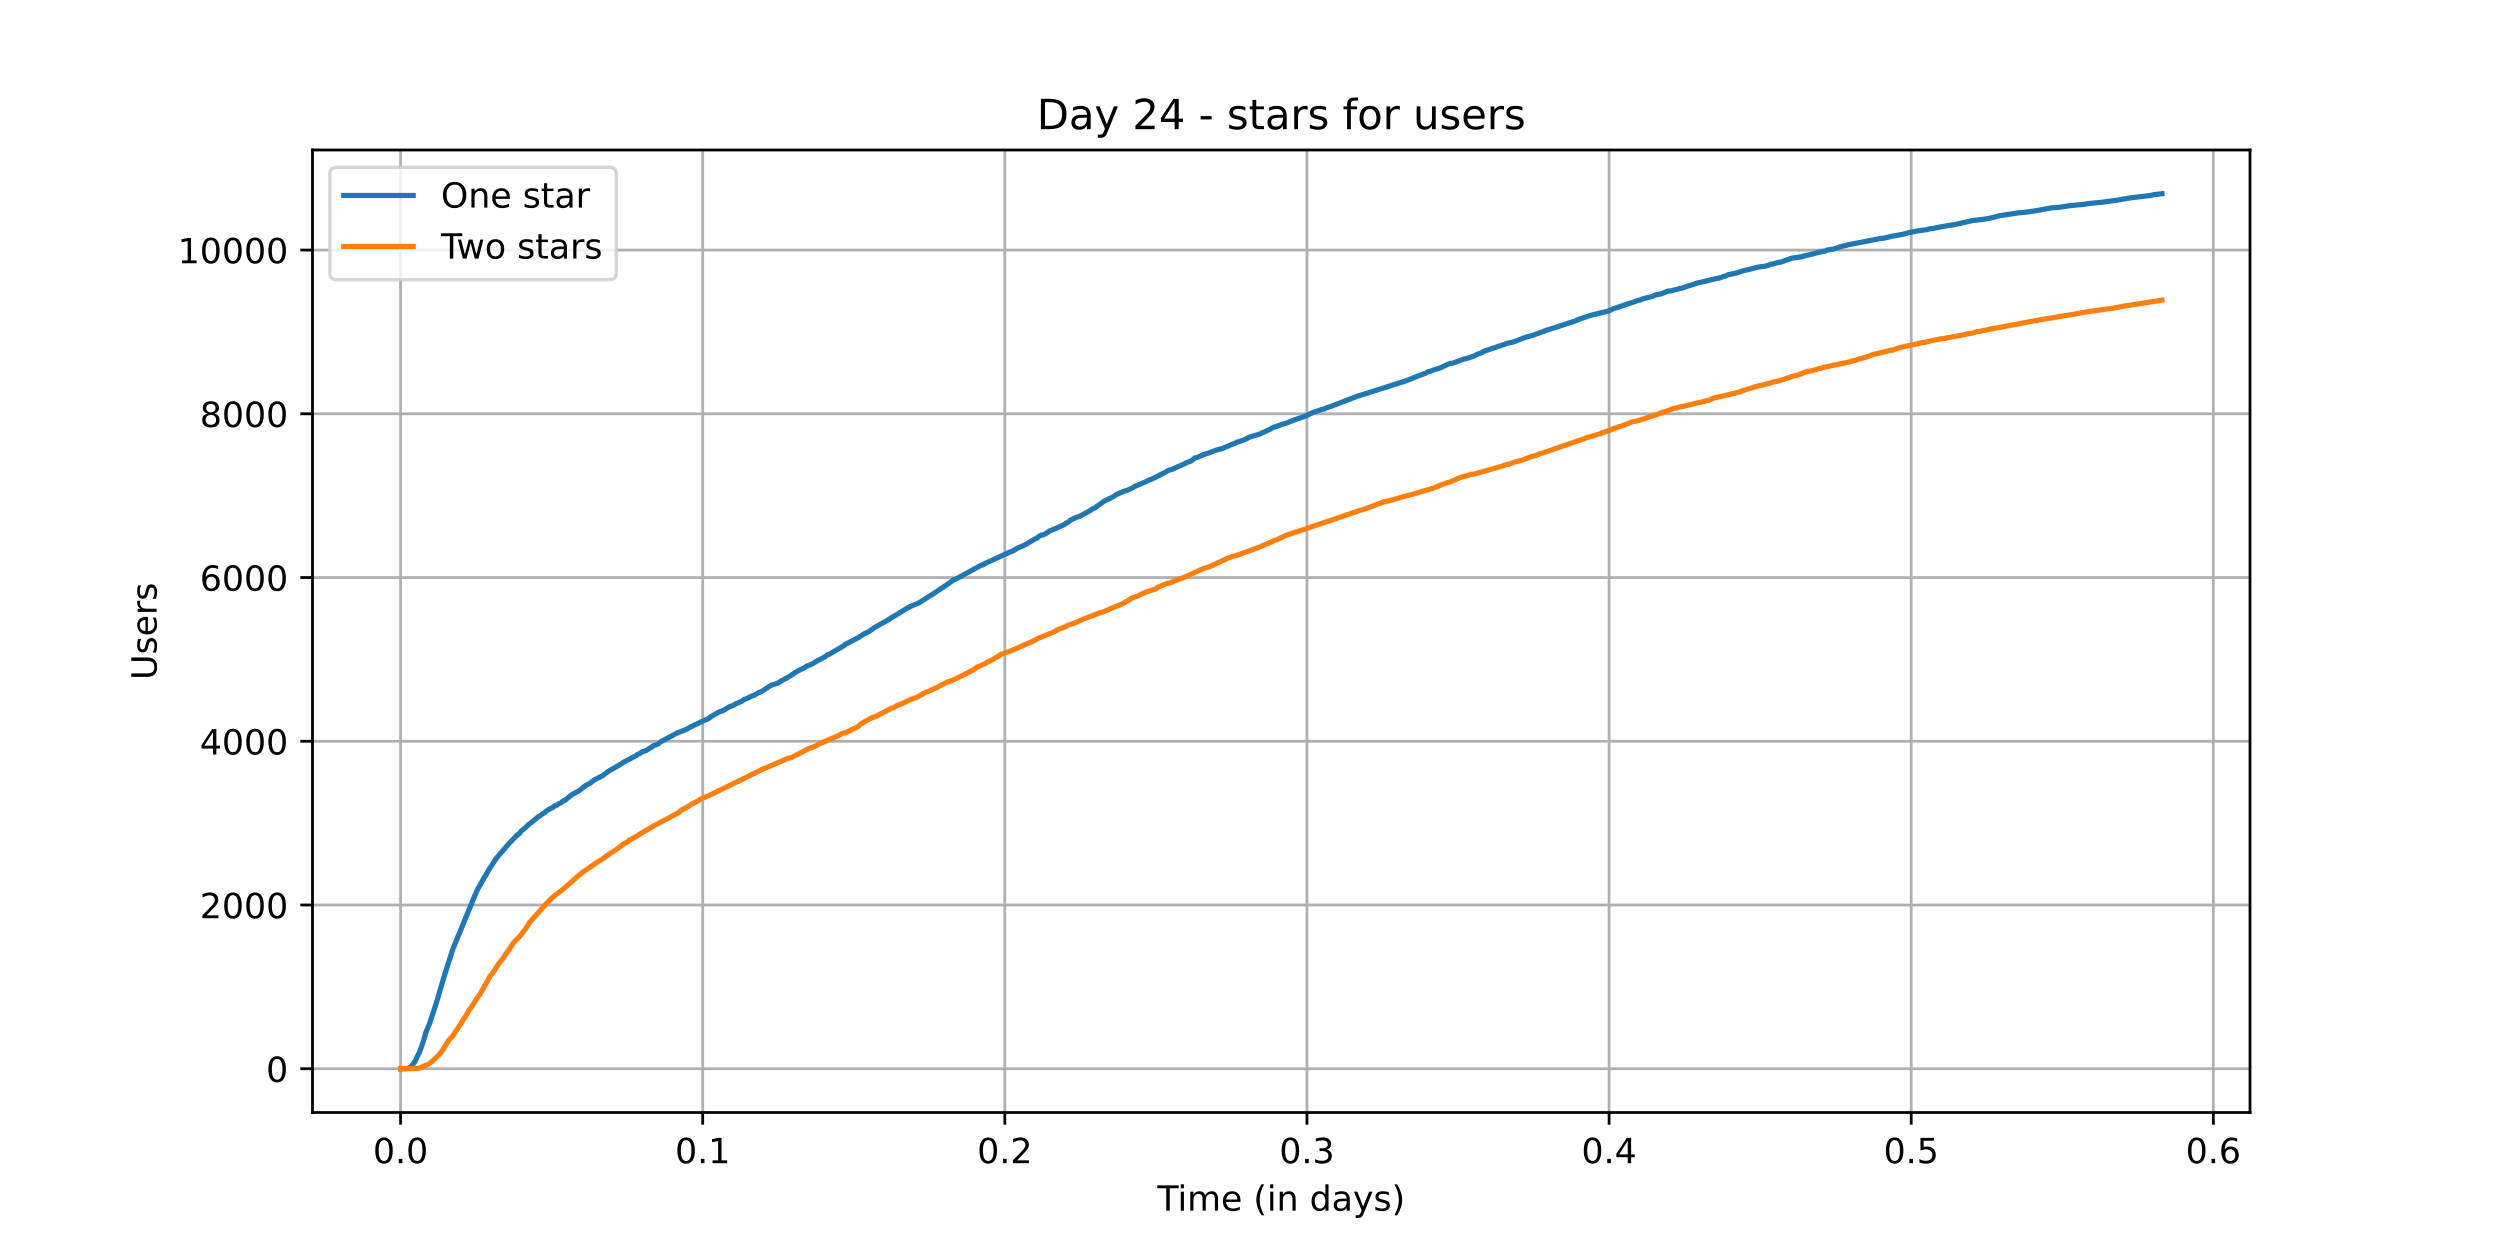 <?xml version="1.0" encoding="utf-8" standalone="no"?>
<!DOCTYPE svg PUBLIC "-//W3C//DTD SVG 1.1//EN"
  "http://www.w3.org/Graphics/SVG/1.1/DTD/svg11.dtd">
<!-- Created with matplotlib (https://matplotlib.org/) -->
<svg height="360pt" version="1.1" viewBox="0 0 720 360" width="720pt" xmlns="http://www.w3.org/2000/svg" xmlns:xlink="http://www.w3.org/1999/xlink">
 <defs>
  <style type="text/css">*{stroke-linecap:butt;stroke-linejoin:round;}</style>
 </defs>
 <g id="figure_1">
  <g id="patch_1">
   <path d="M 0 360 
L 720 360 
L 720 0 
L 0 0 
z
" style="fill:#ffffff;"/>
  </g>
  <g id="axes_1">
   <g id="patch_2">
    <path d="M 90 320.4 
L 648 320.4 
L 648 43.2 
L 90 43.2 
z
" style="fill:#ffffff;"/>
   </g>
   <g id="matplotlib.axis_1">
    <g id="xtick_1">
     <g id="line2d_1">
      <path clip-path="url(#p1bfa5d5a36)" d="M 115.364 320.4 
L 115.364 43.2 
" style="fill:none;stroke:#b0b0b0;stroke-linecap:square;stroke-width:0.8;"/>
     </g>
     <g id="line2d_2">
      <defs>
       <path d="M 0 0 
L 0 3.5 
" id="m5cec8a9ede" style="stroke:#000000;stroke-width:0.8;"/>
      </defs>
      <g>
       <use style="stroke:#000000;stroke-width:0.8;" x="115.364" xlink:href="#m5cec8a9ede" y="320.4"/>
      </g>
     </g>
     <g id="text_1">
      <!-- 0.0 -->
      <g transform="translate(107.412 334.998)scale(0.1 -0.1)">
       <defs>
        <path d="M 31.781 66.406 
Q 24.172 66.406 20.328 58.906 
Q 16.5 51.422 16.5 36.375 
Q 16.5 21.391 20.328 13.891 
Q 24.172 6.391 31.781 6.391 
Q 39.453 6.391 43.281 13.891 
Q 47.125 21.391 47.125 36.375 
Q 47.125 51.422 43.281 58.906 
Q 39.453 66.406 31.781 66.406 
z
M 31.781 74.219 
Q 44.047 74.219 50.516 64.516 
Q 56.984 54.828 56.984 36.375 
Q 56.984 17.969 50.516 8.266 
Q 44.047 -1.422 31.781 -1.422 
Q 19.531 -1.422 13.062 8.266 
Q 6.594 17.969 6.594 36.375 
Q 6.594 54.828 13.062 64.516 
Q 19.531 74.219 31.781 74.219 
z
" id="DejaVuSans-48"/>
        <path d="M 10.688 12.406 
L 21 12.406 
L 21 0 
L 10.688 0 
z
" id="DejaVuSans-46"/>
       </defs>
       <use xlink:href="#DejaVuSans-48"/>
       <use x="63.623" xlink:href="#DejaVuSans-46"/>
       <use x="95.41" xlink:href="#DejaVuSans-48"/>
      </g>
     </g>
    </g>
    <g id="xtick_2">
     <g id="line2d_3">
      <path clip-path="url(#p1bfa5d5a36)" d="M 202.376 320.4 
L 202.376 43.2 
" style="fill:none;stroke:#b0b0b0;stroke-linecap:square;stroke-width:0.8;"/>
     </g>
     <g id="line2d_4">
      <g>
       <use style="stroke:#000000;stroke-width:0.8;" x="202.376" xlink:href="#m5cec8a9ede" y="320.4"/>
      </g>
     </g>
     <g id="text_2">
      <!-- 0.1 -->
      <g transform="translate(194.425 334.998)scale(0.1 -0.1)">
       <defs>
        <path d="M 12.406 8.297 
L 28.516 8.297 
L 28.516 63.922 
L 10.984 60.406 
L 10.984 69.391 
L 28.422 72.906 
L 38.281 72.906 
L 38.281 8.297 
L 54.391 8.297 
L 54.391 0 
L 12.406 0 
z
" id="DejaVuSans-49"/>
       </defs>
       <use xlink:href="#DejaVuSans-48"/>
       <use x="63.623" xlink:href="#DejaVuSans-46"/>
       <use x="95.41" xlink:href="#DejaVuSans-49"/>
      </g>
     </g>
    </g>
    <g id="xtick_3">
     <g id="line2d_5">
      <path clip-path="url(#p1bfa5d5a36)" d="M 289.389 320.4 
L 289.389 43.2 
" style="fill:none;stroke:#b0b0b0;stroke-linecap:square;stroke-width:0.8;"/>
     </g>
     <g id="line2d_6">
      <g>
       <use style="stroke:#000000;stroke-width:0.8;" x="289.389" xlink:href="#m5cec8a9ede" y="320.4"/>
      </g>
     </g>
     <g id="text_3">
      <!-- 0.2 -->
      <g transform="translate(281.438 334.998)scale(0.1 -0.1)">
       <defs>
        <path d="M 19.188 8.297 
L 53.609 8.297 
L 53.609 0 
L 7.328 0 
L 7.328 8.297 
Q 12.938 14.109 22.625 23.891 
Q 32.328 33.688 34.812 36.531 
Q 39.547 41.844 41.422 45.531 
Q 43.312 49.219 43.312 52.781 
Q 43.312 58.594 39.234 62.25 
Q 35.156 65.922 28.609 65.922 
Q 23.969 65.922 18.812 64.312 
Q 13.672 62.703 7.812 59.422 
L 7.812 69.391 
Q 13.766 71.781 18.938 73 
Q 24.125 74.219 28.422 74.219 
Q 39.75 74.219 46.484 68.547 
Q 53.219 62.891 53.219 53.422 
Q 53.219 48.922 51.531 44.891 
Q 49.859 40.875 45.406 35.406 
Q 44.188 33.984 37.641 27.219 
Q 31.109 20.453 19.188 8.297 
z
" id="DejaVuSans-50"/>
       </defs>
       <use xlink:href="#DejaVuSans-48"/>
       <use x="63.623" xlink:href="#DejaVuSans-46"/>
       <use x="95.41" xlink:href="#DejaVuSans-50"/>
      </g>
     </g>
    </g>
    <g id="xtick_4">
     <g id="line2d_7">
      <path clip-path="url(#p1bfa5d5a36)" d="M 376.402 320.4 
L 376.402 43.2 
" style="fill:none;stroke:#b0b0b0;stroke-linecap:square;stroke-width:0.8;"/>
     </g>
     <g id="line2d_8">
      <g>
       <use style="stroke:#000000;stroke-width:0.8;" x="376.402" xlink:href="#m5cec8a9ede" y="320.4"/>
      </g>
     </g>
     <g id="text_4">
      <!-- 0.3 -->
      <g transform="translate(368.451 334.998)scale(0.1 -0.1)">
       <defs>
        <path d="M 40.578 39.312 
Q 47.656 37.797 51.625 33 
Q 55.609 28.219 55.609 21.188 
Q 55.609 10.406 48.188 4.484 
Q 40.766 -1.422 27.094 -1.422 
Q 22.516 -1.422 17.656 -0.516 
Q 12.797 0.391 7.625 2.203 
L 7.625 11.719 
Q 11.719 9.328 16.594 8.109 
Q 21.484 6.891 26.812 6.891 
Q 36.078 6.891 40.938 10.547 
Q 45.797 14.203 45.797 21.188 
Q 45.797 27.641 41.281 31.266 
Q 36.766 34.906 28.719 34.906 
L 20.219 34.906 
L 20.219 43.016 
L 29.109 43.016 
Q 36.375 43.016 40.234 45.922 
Q 44.094 48.828 44.094 54.297 
Q 44.094 59.906 40.109 62.906 
Q 36.141 65.922 28.719 65.922 
Q 24.656 65.922 20.016 65.031 
Q 15.375 64.156 9.812 62.312 
L 9.812 71.094 
Q 15.438 72.656 20.344 73.438 
Q 25.25 74.219 29.594 74.219 
Q 40.828 74.219 47.359 69.109 
Q 53.906 64.016 53.906 55.328 
Q 53.906 49.266 50.438 45.094 
Q 46.969 40.922 40.578 39.312 
z
" id="DejaVuSans-51"/>
       </defs>
       <use xlink:href="#DejaVuSans-48"/>
       <use x="63.623" xlink:href="#DejaVuSans-46"/>
       <use x="95.41" xlink:href="#DejaVuSans-51"/>
      </g>
     </g>
    </g>
    <g id="xtick_5">
     <g id="line2d_9">
      <path clip-path="url(#p1bfa5d5a36)" d="M 463.415 320.4 
L 463.415 43.2 
" style="fill:none;stroke:#b0b0b0;stroke-linecap:square;stroke-width:0.8;"/>
     </g>
     <g id="line2d_10">
      <g>
       <use style="stroke:#000000;stroke-width:0.8;" x="463.415" xlink:href="#m5cec8a9ede" y="320.4"/>
      </g>
     </g>
     <g id="text_5">
      <!-- 0.4 -->
      <g transform="translate(455.463 334.998)scale(0.1 -0.1)">
       <defs>
        <path d="M 37.797 64.312 
L 12.891 25.391 
L 37.797 25.391 
z
M 35.203 72.906 
L 47.609 72.906 
L 47.609 25.391 
L 58.016 25.391 
L 58.016 17.188 
L 47.609 17.188 
L 47.609 0 
L 37.797 0 
L 37.797 17.188 
L 4.891 17.188 
L 4.891 26.703 
z
" id="DejaVuSans-52"/>
       </defs>
       <use xlink:href="#DejaVuSans-48"/>
       <use x="63.623" xlink:href="#DejaVuSans-46"/>
       <use x="95.41" xlink:href="#DejaVuSans-52"/>
      </g>
     </g>
    </g>
    <g id="xtick_6">
     <g id="line2d_11">
      <path clip-path="url(#p1bfa5d5a36)" d="M 550.428 320.4 
L 550.428 43.2 
" style="fill:none;stroke:#b0b0b0;stroke-linecap:square;stroke-width:0.8;"/>
     </g>
     <g id="line2d_12">
      <g>
       <use style="stroke:#000000;stroke-width:0.8;" x="550.428" xlink:href="#m5cec8a9ede" y="320.4"/>
      </g>
     </g>
     <g id="text_6">
      <!-- 0.5 -->
      <g transform="translate(542.476 334.998)scale(0.1 -0.1)">
       <defs>
        <path d="M 10.797 72.906 
L 49.516 72.906 
L 49.516 64.594 
L 19.828 64.594 
L 19.828 46.734 
Q 21.969 47.469 24.109 47.828 
Q 26.266 48.188 28.422 48.188 
Q 40.625 48.188 47.75 41.5 
Q 54.891 34.812 54.891 23.391 
Q 54.891 11.625 47.562 5.094 
Q 40.234 -1.422 26.906 -1.422 
Q 22.312 -1.422 17.547 -0.641 
Q 12.797 0.141 7.719 1.703 
L 7.719 11.625 
Q 12.109 9.234 16.797 8.062 
Q 21.484 6.891 26.703 6.891 
Q 35.156 6.891 40.078 11.328 
Q 45.016 15.766 45.016 23.391 
Q 45.016 31 40.078 35.438 
Q 35.156 39.891 26.703 39.891 
Q 22.75 39.891 18.812 39.016 
Q 14.891 38.141 10.797 36.281 
z
" id="DejaVuSans-53"/>
       </defs>
       <use xlink:href="#DejaVuSans-48"/>
       <use x="63.623" xlink:href="#DejaVuSans-46"/>
       <use x="95.41" xlink:href="#DejaVuSans-53"/>
      </g>
     </g>
    </g>
    <g id="xtick_7">
     <g id="line2d_13">
      <path clip-path="url(#p1bfa5d5a36)" d="M 637.441 320.4 
L 637.441 43.2 
" style="fill:none;stroke:#b0b0b0;stroke-linecap:square;stroke-width:0.8;"/>
     </g>
     <g id="line2d_14">
      <g>
       <use style="stroke:#000000;stroke-width:0.8;" x="637.441" xlink:href="#m5cec8a9ede" y="320.4"/>
      </g>
     </g>
     <g id="text_7">
      <!-- 0.6 -->
      <g transform="translate(629.489 334.998)scale(0.1 -0.1)">
       <defs>
        <path d="M 33.016 40.375 
Q 26.375 40.375 22.484 35.828 
Q 18.609 31.297 18.609 23.391 
Q 18.609 15.531 22.484 10.953 
Q 26.375 6.391 33.016 6.391 
Q 39.656 6.391 43.531 10.953 
Q 47.406 15.531 47.406 23.391 
Q 47.406 31.297 43.531 35.828 
Q 39.656 40.375 33.016 40.375 
z
M 52.594 71.297 
L 52.594 62.312 
Q 48.875 64.062 45.094 64.984 
Q 41.312 65.922 37.594 65.922 
Q 27.828 65.922 22.672 59.328 
Q 17.531 52.734 16.797 39.406 
Q 19.672 43.656 24.016 45.922 
Q 28.375 48.188 33.594 48.188 
Q 44.578 48.188 50.953 41.516 
Q 57.328 34.859 57.328 23.391 
Q 57.328 12.156 50.688 5.359 
Q 44.047 -1.422 33.016 -1.422 
Q 20.359 -1.422 13.672 8.266 
Q 6.984 17.969 6.984 36.375 
Q 6.984 53.656 15.188 63.938 
Q 23.391 74.219 37.203 74.219 
Q 40.922 74.219 44.703 73.484 
Q 48.484 72.75 52.594 71.297 
z
" id="DejaVuSans-54"/>
       </defs>
       <use xlink:href="#DejaVuSans-48"/>
       <use x="63.623" xlink:href="#DejaVuSans-46"/>
       <use x="95.41" xlink:href="#DejaVuSans-54"/>
      </g>
     </g>
    </g>
    <g id="text_8">
     <!-- Time (in days) -->
     <g transform="translate(333.327 348.677)scale(0.1 -0.1)">
      <defs>
       <path d="M -0.297 72.906 
L 61.375 72.906 
L 61.375 64.594 
L 35.5 64.594 
L 35.5 0 
L 25.594 0 
L 25.594 64.594 
L -0.297 64.594 
z
" id="DejaVuSans-84"/>
       <path d="M 9.422 54.688 
L 18.406 54.688 
L 18.406 0 
L 9.422 0 
z
M 9.422 75.984 
L 18.406 75.984 
L 18.406 64.594 
L 9.422 64.594 
z
" id="DejaVuSans-105"/>
       <path d="M 52 44.188 
Q 55.375 50.25 60.062 53.125 
Q 64.75 56 71.094 56 
Q 79.641 56 84.281 50.016 
Q 88.922 44.047 88.922 33.016 
L 88.922 0 
L 79.891 0 
L 79.891 32.719 
Q 79.891 40.578 77.094 44.375 
Q 74.312 48.188 68.609 48.188 
Q 61.625 48.188 57.562 43.547 
Q 53.516 38.922 53.516 30.906 
L 53.516 0 
L 44.484 0 
L 44.484 32.719 
Q 44.484 40.625 41.703 44.406 
Q 38.922 48.188 33.109 48.188 
Q 26.219 48.188 22.156 43.531 
Q 18.109 38.875 18.109 30.906 
L 18.109 0 
L 9.078 0 
L 9.078 54.688 
L 18.109 54.688 
L 18.109 46.188 
Q 21.188 51.219 25.484 53.609 
Q 29.781 56 35.688 56 
Q 41.656 56 45.828 52.969 
Q 50 49.953 52 44.188 
z
" id="DejaVuSans-109"/>
       <path d="M 56.203 29.594 
L 56.203 25.203 
L 14.891 25.203 
Q 15.484 15.922 20.484 11.062 
Q 25.484 6.203 34.422 6.203 
Q 39.594 6.203 44.453 7.469 
Q 49.312 8.734 54.109 11.281 
L 54.109 2.781 
Q 49.266 0.734 44.188 -0.344 
Q 39.109 -1.422 33.891 -1.422 
Q 20.797 -1.422 13.156 6.188 
Q 5.516 13.812 5.516 26.812 
Q 5.516 40.234 12.766 48.109 
Q 20.016 56 32.328 56 
Q 43.359 56 49.781 48.891 
Q 56.203 41.797 56.203 29.594 
z
M 47.219 32.234 
Q 47.125 39.594 43.094 43.984 
Q 39.062 48.391 32.422 48.391 
Q 24.906 48.391 20.391 44.141 
Q 15.875 39.891 15.188 32.172 
z
" id="DejaVuSans-101"/>
       <path id="DejaVuSans-32"/>
       <path d="M 31 75.875 
Q 24.469 64.656 21.281 53.656 
Q 18.109 42.672 18.109 31.391 
Q 18.109 20.125 21.312 9.062 
Q 24.516 -2 31 -13.188 
L 23.188 -13.188 
Q 15.875 -1.703 12.234 9.375 
Q 8.594 20.453 8.594 31.391 
Q 8.594 42.281 12.203 53.312 
Q 15.828 64.359 23.188 75.875 
z
" id="DejaVuSans-40"/>
       <path d="M 54.891 33.016 
L 54.891 0 
L 45.906 0 
L 45.906 32.719 
Q 45.906 40.484 42.875 44.328 
Q 39.844 48.188 33.797 48.188 
Q 26.516 48.188 22.312 43.547 
Q 18.109 38.922 18.109 30.906 
L 18.109 0 
L 9.078 0 
L 9.078 54.688 
L 18.109 54.688 
L 18.109 46.188 
Q 21.344 51.125 25.703 53.562 
Q 30.078 56 35.797 56 
Q 45.219 56 50.047 50.172 
Q 54.891 44.344 54.891 33.016 
z
" id="DejaVuSans-110"/>
       <path d="M 45.406 46.391 
L 45.406 75.984 
L 54.391 75.984 
L 54.391 0 
L 45.406 0 
L 45.406 8.203 
Q 42.578 3.328 38.25 0.953 
Q 33.938 -1.422 27.875 -1.422 
Q 17.969 -1.422 11.734 6.484 
Q 5.516 14.406 5.516 27.297 
Q 5.516 40.188 11.734 48.094 
Q 17.969 56 27.875 56 
Q 33.938 56 38.25 53.625 
Q 42.578 51.266 45.406 46.391 
z
M 14.797 27.297 
Q 14.797 17.391 18.875 11.75 
Q 22.953 6.109 30.078 6.109 
Q 37.203 6.109 41.297 11.75 
Q 45.406 17.391 45.406 27.297 
Q 45.406 37.203 41.297 42.844 
Q 37.203 48.484 30.078 48.484 
Q 22.953 48.484 18.875 42.844 
Q 14.797 37.203 14.797 27.297 
z
" id="DejaVuSans-100"/>
       <path d="M 34.281 27.484 
Q 23.391 27.484 19.188 25 
Q 14.984 22.516 14.984 16.5 
Q 14.984 11.719 18.141 8.906 
Q 21.297 6.109 26.703 6.109 
Q 34.188 6.109 38.703 11.406 
Q 43.219 16.703 43.219 25.484 
L 43.219 27.484 
z
M 52.203 31.203 
L 52.203 0 
L 43.219 0 
L 43.219 8.297 
Q 40.141 3.328 35.547 0.953 
Q 30.953 -1.422 24.312 -1.422 
Q 15.922 -1.422 10.953 3.297 
Q 6 8.016 6 15.922 
Q 6 25.141 12.172 29.828 
Q 18.359 34.516 30.609 34.516 
L 43.219 34.516 
L 43.219 35.406 
Q 43.219 41.609 39.141 45 
Q 35.062 48.391 27.688 48.391 
Q 23 48.391 18.547 47.266 
Q 14.109 46.141 10.016 43.891 
L 10.016 52.203 
Q 14.938 54.109 19.578 55.047 
Q 24.219 56 28.609 56 
Q 40.484 56 46.344 49.844 
Q 52.203 43.703 52.203 31.203 
z
" id="DejaVuSans-97"/>
       <path d="M 32.172 -5.078 
Q 28.375 -14.844 24.75 -17.812 
Q 21.141 -20.797 15.094 -20.797 
L 7.906 -20.797 
L 7.906 -13.281 
L 13.188 -13.281 
Q 16.891 -13.281 18.938 -11.516 
Q 21 -9.766 23.484 -3.219 
L 25.094 0.875 
L 2.984 54.688 
L 12.5 54.688 
L 29.594 11.922 
L 46.688 54.688 
L 56.203 54.688 
z
" id="DejaVuSans-121"/>
       <path d="M 44.281 53.078 
L 44.281 44.578 
Q 40.484 46.531 36.375 47.5 
Q 32.281 48.484 27.875 48.484 
Q 21.188 48.484 17.844 46.438 
Q 14.5 44.391 14.5 40.281 
Q 14.5 37.156 16.891 35.375 
Q 19.281 33.594 26.516 31.984 
L 29.594 31.297 
Q 39.156 29.25 43.188 25.516 
Q 47.219 21.781 47.219 15.094 
Q 47.219 7.469 41.188 3.016 
Q 35.156 -1.422 24.609 -1.422 
Q 20.219 -1.422 15.453 -0.562 
Q 10.688 0.297 5.422 2 
L 5.422 11.281 
Q 10.406 8.688 15.234 7.391 
Q 20.062 6.109 24.812 6.109 
Q 31.156 6.109 34.562 8.281 
Q 37.984 10.453 37.984 14.406 
Q 37.984 18.062 35.516 20.016 
Q 33.062 21.969 24.703 23.781 
L 21.578 24.516 
Q 13.234 26.266 9.516 29.906 
Q 5.812 33.547 5.812 39.891 
Q 5.812 47.609 11.281 51.797 
Q 16.75 56 26.812 56 
Q 31.781 56 36.172 55.266 
Q 40.578 54.547 44.281 53.078 
z
" id="DejaVuSans-115"/>
       <path d="M 8.016 75.875 
L 15.828 75.875 
Q 23.141 64.359 26.781 53.312 
Q 30.422 42.281 30.422 31.391 
Q 30.422 20.453 26.781 9.375 
Q 23.141 -1.703 15.828 -13.188 
L 8.016 -13.188 
Q 14.5 -2 17.703 9.062 
Q 20.906 20.125 20.906 31.391 
Q 20.906 42.672 17.703 53.656 
Q 14.5 64.656 8.016 75.875 
z
" id="DejaVuSans-41"/>
      </defs>
      <use xlink:href="#DejaVuSans-84"/>
      <use x="57.959" xlink:href="#DejaVuSans-105"/>
      <use x="85.742" xlink:href="#DejaVuSans-109"/>
      <use x="183.154" xlink:href="#DejaVuSans-101"/>
      <use x="244.678" xlink:href="#DejaVuSans-32"/>
      <use x="276.465" xlink:href="#DejaVuSans-40"/>
      <use x="315.479" xlink:href="#DejaVuSans-105"/>
      <use x="343.262" xlink:href="#DejaVuSans-110"/>
      <use x="406.641" xlink:href="#DejaVuSans-32"/>
      <use x="438.428" xlink:href="#DejaVuSans-100"/>
      <use x="501.904" xlink:href="#DejaVuSans-97"/>
      <use x="563.184" xlink:href="#DejaVuSans-121"/>
      <use x="622.363" xlink:href="#DejaVuSans-115"/>
      <use x="674.463" xlink:href="#DejaVuSans-41"/>
     </g>
    </g>
   </g>
   <g id="matplotlib.axis_2">
    <g id="ytick_1">
     <g id="line2d_15">
      <path clip-path="url(#p1bfa5d5a36)" d="M 90 307.8 
L 648 307.8 
" style="fill:none;stroke:#b0b0b0;stroke-linecap:square;stroke-width:0.8;"/>
     </g>
     <g id="line2d_16">
      <defs>
       <path d="M 0 0 
L -3.5 0 
" id="m46f5ae2df4" style="stroke:#000000;stroke-width:0.8;"/>
      </defs>
      <g>
       <use style="stroke:#000000;stroke-width:0.8;" x="90" xlink:href="#m46f5ae2df4" y="307.8"/>
      </g>
     </g>
     <g id="text_9">
      <!-- 0 -->
      <g transform="translate(76.638 311.599)scale(0.1 -0.1)">
       <use xlink:href="#DejaVuSans-48"/>
      </g>
     </g>
    </g>
    <g id="ytick_2">
     <g id="line2d_17">
      <path clip-path="url(#p1bfa5d5a36)" d="M 90 260.644 
L 648 260.644 
" style="fill:none;stroke:#b0b0b0;stroke-linecap:square;stroke-width:0.8;"/>
     </g>
     <g id="line2d_18">
      <g>
       <use style="stroke:#000000;stroke-width:0.8;" x="90" xlink:href="#m46f5ae2df4" y="260.644"/>
      </g>
     </g>
     <g id="text_10">
      <!-- 2000 -->
      <g transform="translate(57.55 264.444)scale(0.1 -0.1)">
       <use xlink:href="#DejaVuSans-50"/>
       <use x="63.623" xlink:href="#DejaVuSans-48"/>
       <use x="127.246" xlink:href="#DejaVuSans-48"/>
       <use x="190.869" xlink:href="#DejaVuSans-48"/>
      </g>
     </g>
    </g>
    <g id="ytick_3">
     <g id="line2d_19">
      <path clip-path="url(#p1bfa5d5a36)" d="M 90 213.489 
L 648 213.489 
" style="fill:none;stroke:#b0b0b0;stroke-linecap:square;stroke-width:0.8;"/>
     </g>
     <g id="line2d_20">
      <g>
       <use style="stroke:#000000;stroke-width:0.8;" x="90" xlink:href="#m46f5ae2df4" y="213.489"/>
      </g>
     </g>
     <g id="text_11">
      <!-- 4000 -->
      <g transform="translate(57.55 217.288)scale(0.1 -0.1)">
       <use xlink:href="#DejaVuSans-52"/>
       <use x="63.623" xlink:href="#DejaVuSans-48"/>
       <use x="127.246" xlink:href="#DejaVuSans-48"/>
       <use x="190.869" xlink:href="#DejaVuSans-48"/>
      </g>
     </g>
    </g>
    <g id="ytick_4">
     <g id="line2d_21">
      <path clip-path="url(#p1bfa5d5a36)" d="M 90 166.333 
L 648 166.333 
" style="fill:none;stroke:#b0b0b0;stroke-linecap:square;stroke-width:0.8;"/>
     </g>
     <g id="line2d_22">
      <g>
       <use style="stroke:#000000;stroke-width:0.8;" x="90" xlink:href="#m46f5ae2df4" y="166.333"/>
      </g>
     </g>
     <g id="text_12">
      <!-- 6000 -->
      <g transform="translate(57.55 170.132)scale(0.1 -0.1)">
       <use xlink:href="#DejaVuSans-54"/>
       <use x="63.623" xlink:href="#DejaVuSans-48"/>
       <use x="127.246" xlink:href="#DejaVuSans-48"/>
       <use x="190.869" xlink:href="#DejaVuSans-48"/>
      </g>
     </g>
    </g>
    <g id="ytick_5">
     <g id="line2d_23">
      <path clip-path="url(#p1bfa5d5a36)" d="M 90 119.177 
L 648 119.177 
" style="fill:none;stroke:#b0b0b0;stroke-linecap:square;stroke-width:0.8;"/>
     </g>
     <g id="line2d_24">
      <g>
       <use style="stroke:#000000;stroke-width:0.8;" x="90" xlink:href="#m46f5ae2df4" y="119.177"/>
      </g>
     </g>
     <g id="text_13">
      <!-- 8000 -->
      <g transform="translate(57.55 122.976)scale(0.1 -0.1)">
       <defs>
        <path d="M 31.781 34.625 
Q 24.75 34.625 20.719 30.859 
Q 16.703 27.094 16.703 20.516 
Q 16.703 13.922 20.719 10.156 
Q 24.75 6.391 31.781 6.391 
Q 38.812 6.391 42.859 10.172 
Q 46.922 13.969 46.922 20.516 
Q 46.922 27.094 42.891 30.859 
Q 38.875 34.625 31.781 34.625 
z
M 21.922 38.812 
Q 15.578 40.375 12.031 44.719 
Q 8.5 49.078 8.5 55.328 
Q 8.5 64.062 14.719 69.141 
Q 20.953 74.219 31.781 74.219 
Q 42.672 74.219 48.875 69.141 
Q 55.078 64.062 55.078 55.328 
Q 55.078 49.078 51.531 44.719 
Q 48 40.375 41.703 38.812 
Q 48.828 37.156 52.797 32.312 
Q 56.781 27.484 56.781 20.516 
Q 56.781 9.906 50.312 4.234 
Q 43.844 -1.422 31.781 -1.422 
Q 19.734 -1.422 13.25 4.234 
Q 6.781 9.906 6.781 20.516 
Q 6.781 27.484 10.781 32.312 
Q 14.797 37.156 21.922 38.812 
z
M 18.312 54.391 
Q 18.312 48.734 21.844 45.562 
Q 25.391 42.391 31.781 42.391 
Q 38.141 42.391 41.719 45.562 
Q 45.312 48.734 45.312 54.391 
Q 45.312 60.062 41.719 63.234 
Q 38.141 66.406 31.781 66.406 
Q 25.391 66.406 21.844 63.234 
Q 18.312 60.062 18.312 54.391 
z
" id="DejaVuSans-56"/>
       </defs>
       <use xlink:href="#DejaVuSans-56"/>
       <use x="63.623" xlink:href="#DejaVuSans-48"/>
       <use x="127.246" xlink:href="#DejaVuSans-48"/>
       <use x="190.869" xlink:href="#DejaVuSans-48"/>
      </g>
     </g>
    </g>
    <g id="ytick_6">
     <g id="line2d_25">
      <path clip-path="url(#p1bfa5d5a36)" d="M 90 72.022 
L 648 72.022 
" style="fill:none;stroke:#b0b0b0;stroke-linecap:square;stroke-width:0.8;"/>
     </g>
     <g id="line2d_26">
      <g>
       <use style="stroke:#000000;stroke-width:0.8;" x="90" xlink:href="#m46f5ae2df4" y="72.022"/>
      </g>
     </g>
     <g id="text_14">
      <!-- 10000 -->
      <g transform="translate(51.188 75.821)scale(0.1 -0.1)">
       <use xlink:href="#DejaVuSans-49"/>
       <use x="63.623" xlink:href="#DejaVuSans-48"/>
       <use x="127.246" xlink:href="#DejaVuSans-48"/>
       <use x="190.869" xlink:href="#DejaVuSans-48"/>
       <use x="254.492" xlink:href="#DejaVuSans-48"/>
      </g>
     </g>
    </g>
    <g id="text_15">
     <!-- Users -->
     <g transform="translate(45.108 195.801)rotate(-90)scale(0.1 -0.1)">
      <defs>
       <path d="M 8.688 72.906 
L 18.609 72.906 
L 18.609 28.609 
Q 18.609 16.891 22.844 11.734 
Q 27.094 6.594 36.625 6.594 
Q 46.094 6.594 50.344 11.734 
Q 54.594 16.891 54.594 28.609 
L 54.594 72.906 
L 64.5 72.906 
L 64.5 27.391 
Q 64.5 13.141 57.438 5.859 
Q 50.391 -1.422 36.625 -1.422 
Q 22.797 -1.422 15.734 5.859 
Q 8.688 13.141 8.688 27.391 
z
" id="DejaVuSans-85"/>
       <path d="M 41.109 46.297 
Q 39.594 47.172 37.812 47.578 
Q 36.031 48 33.891 48 
Q 26.266 48 22.188 43.047 
Q 18.109 38.094 18.109 28.812 
L 18.109 0 
L 9.078 0 
L 9.078 54.688 
L 18.109 54.688 
L 18.109 46.188 
Q 20.953 51.172 25.484 53.578 
Q 30.031 56 36.531 56 
Q 37.453 56 38.578 55.875 
Q 39.703 55.766 41.062 55.516 
z
" id="DejaVuSans-114"/>
      </defs>
      <use xlink:href="#DejaVuSans-85"/>
      <use x="73.193" xlink:href="#DejaVuSans-115"/>
      <use x="125.293" xlink:href="#DejaVuSans-101"/>
      <use x="186.816" xlink:href="#DejaVuSans-114"/>
      <use x="227.93" xlink:href="#DejaVuSans-115"/>
     </g>
    </g>
   </g>
   <g id="line2d_27">
    <path clip-path="url(#p1bfa5d5a36)" d="M 115.364 307.8 
L 117.227 307.753 
L 118.425 307.258 
L 119.624 305.513 
L 120.228 304.122 
L 120.822 303.037 
L 122.021 299.618 
L 122.625 297.426 
L 123.823 294.479 
L 125.616 289.008 
L 128.013 280.874 
L 130.41 273.376 
L 136.996 257.343 
L 137.59 256.047 
L 138.789 253.995 
L 139.383 252.816 
L 139.987 251.968 
L 140.591 250.765 
L 141.79 248.973 
L 142.988 247.111 
L 146.573 242.961 
L 148.97 240.462 
L 149.575 240.061 
L 150.169 239.306 
L 151.367 238.34 
L 151.961 237.703 
L 154.358 235.817 
L 154.963 235.251 
L 155.557 234.944 
L 156.161 234.449 
L 156.755 234.119 
L 157.359 233.577 
L 158.548 232.846 
L 159.152 232.587 
L 159.746 232.115 
L 160.35 231.903 
L 160.945 231.455 
L 161.549 231.243 
L 162.143 230.7 
L 162.747 230.441 
L 164.54 228.979 
L 166.937 227.612 
L 168.729 226.174 
L 169.928 225.584 
L 171.126 224.617 
L 172.919 223.721 
L 173.523 223.415 
L 174.722 222.495 
L 175.92 221.694 
L 176.514 221.411 
L 177.713 220.703 
L 178.911 219.996 
L 179.505 219.572 
L 181.308 218.605 
L 183.101 217.685 
L 183.705 217.238 
L 184.299 217.002 
L 184.893 216.53 
L 186.092 216.153 
L 187.894 214.998 
L 188.489 214.62 
L 189.093 214.455 
L 189.687 214.149 
L 190.291 213.63 
L 195.075 211.06 
L 197.472 210.164 
L 199.265 209.174 
L 202.87 207.453 
L 204.068 206.958 
L 204.663 206.462 
L 205.861 205.755 
L 207.059 205.071 
L 208.258 204.647 
L 210.051 203.562 
L 211.249 203.114 
L 211.843 202.714 
L 213.042 202.218 
L 213.646 201.959 
L 214.24 201.44 
L 214.844 201.299 
L 216.637 200.403 
L 217.231 200.238 
L 218.43 199.507 
L 219.628 198.965 
L 222.025 197.385 
L 223.817 196.796 
L 224.422 196.536 
L 225.016 196.088 
L 226.819 195.121 
L 228.017 194.367 
L 229.81 193.188 
L 231.602 192.363 
L 232.207 191.915 
L 233.999 191.16 
L 235.198 190.406 
L 237.595 189.18 
L 238.189 188.638 
L 238.793 188.449 
L 242.982 185.997 
L 243.577 185.525 
L 247.172 183.639 
L 248.975 182.484 
L 250.163 181.941 
L 251.966 180.668 
L 256.155 178.31 
L 256.759 177.839 
L 257.948 177.202 
L 260.949 175.34 
L 262.147 174.656 
L 263.346 174.161 
L 264.544 173.713 
L 267.535 171.779 
L 268.734 171.025 
L 272.923 168.243 
L 274.716 166.97 
L 275.32 166.757 
L 282.501 162.82 
L 283.105 162.678 
L 283.699 162.254 
L 284.898 161.712 
L 290.89 158.977 
L 291.484 158.788 
L 293.277 157.751 
L 294.475 157.255 
L 295.674 156.666 
L 296.872 155.935 
L 298.07 155.228 
L 298.675 154.945 
L 299.269 154.426 
L 299.873 154.096 
L 300.467 154.049 
L 301.666 153.365 
L 302.26 152.917 
L 304.063 152.186 
L 305.261 151.644 
L 306.46 151.102 
L 307.054 150.654 
L 307.658 150.371 
L 308.252 149.828 
L 310.045 148.956 
L 310.649 148.838 
L 313.64 147.235 
L 314.839 146.48 
L 315.433 146.245 
L 316.037 145.702 
L 316.631 145.349 
L 317.83 144.429 
L 320.831 142.944 
L 321.425 142.472 
L 323.822 141.435 
L 324.416 141.317 
L 326.219 140.492 
L 326.813 140.067 
L 329.814 138.818 
L 331.012 138.228 
L 332.201 137.757 
L 335.796 135.894 
L 336.4 135.493 
L 337.599 135.163 
L 341.184 133.536 
L 341.788 133.206 
L 342.987 132.782 
L 344.185 131.886 
L 344.779 131.744 
L 346.582 130.943 
L 347.77 130.542 
L 348.375 130.377 
L 349.573 129.905 
L 350.772 129.481 
L 351.97 129.221 
L 354.961 127.901 
L 355.555 127.712 
L 356.16 127.382 
L 357.952 126.816 
L 359.151 126.274 
L 359.755 125.921 
L 360.953 125.543 
L 362.746 125.025 
L 365.737 123.657 
L 366.341 123.256 
L 366.935 122.997 
L 367.54 122.855 
L 369.332 122.148 
L 369.927 122.054 
L 372.928 120.875 
L 375.919 119.861 
L 378.316 118.706 
L 380.712 117.928 
L 381.307 117.833 
L 381.911 117.503 
L 383.109 117.102 
L 390.884 114.132 
L 405.265 109.557 
L 408.256 108.331 
L 410.653 107.435 
L 411.248 107.058 
L 411.852 106.964 
L 413.04 106.492 
L 414.843 105.926 
L 417.24 104.795 
L 417.834 104.63 
L 418.438 104.583 
L 421.429 103.474 
L 422.628 103.168 
L 423.826 102.767 
L 424.42 102.578 
L 425.619 101.965 
L 426.817 101.565 
L 427.421 101.14 
L 433.404 99.136 
L 434.008 98.877 
L 435.8 98.499 
L 437.593 97.816 
L 439.396 97.132 
L 441.793 96.448 
L 445.378 95.128 
L 448.973 93.973 
L 453.767 92.393 
L 454.965 91.874 
L 457.957 90.86 
L 463.344 89.54 
L 464.543 88.95 
L 470.525 86.97 
L 471.723 86.522 
L 472.328 86.451 
L 472.922 86.121 
L 475.913 85.367 
L 476.517 85.013 
L 477.716 84.754 
L 478.31 84.659 
L 479.508 84.188 
L 480.113 83.905 
L 480.707 83.787 
L 481.311 83.787 
L 481.905 83.575 
L 483.104 83.315 
L 483.698 83.056 
L 484.302 83.009 
L 486.095 82.396 
L 487.293 82.042 
L 488.492 81.594 
L 490.888 81.052 
L 492.681 80.604 
L 493.88 80.321 
L 495.078 80.085 
L 495.682 79.92 
L 496.276 79.637 
L 496.881 79.519 
L 497.475 79.189 
L 500.466 78.529 
L 501.664 78.081 
L 504.061 77.515 
L 506.458 76.902 
L 508.251 76.69 
L 509.449 76.36 
L 510.053 76.077 
L 510.648 76.006 
L 511.846 75.653 
L 513.045 75.44 
L 516.036 74.356 
L 519.037 73.931 
L 519.631 73.696 
L 520.829 73.436 
L 525.019 72.375 
L 525.623 72.328 
L 526.217 72.022 
L 528.02 71.739 
L 530.407 70.961 
L 531.605 70.701 
L 532.209 70.489 
L 533.408 70.277 
L 541.787 68.65 
L 542.391 68.626 
L 544.778 68.06 
L 548.373 67.4 
L 549.572 67.047 
L 551.969 66.551 
L 554.96 66.127 
L 555.564 65.938 
L 556.762 65.797 
L 558.555 65.396 
L 559.753 65.208 
L 560.952 64.972 
L 562.745 64.736 
L 568.132 63.51 
L 571.134 63.18 
L 572.926 62.897 
L 575.917 62.119 
L 578.918 61.671 
L 581.305 61.294 
L 583.108 61.152 
L 586.099 60.728 
L 590.893 59.855 
L 593.29 59.667 
L 595.687 59.29 
L 598.678 58.983 
L 599.876 58.889 
L 601.669 58.606 
L 605.264 58.252 
L 610.058 57.615 
L 611.256 57.38 
L 613.653 56.979 
L 619.645 56.248 
L 620.239 56.059 
L 622.636 55.8 
L 622.636 55.8 
" style="fill:none;stroke:#1f77b4;stroke-linecap:square;stroke-width:1.5;"/>
   </g>
   <g id="line2d_28">
    <path clip-path="url(#p1bfa5d5a36)" d="M 115.364 307.8 
L 120.228 307.729 
L 120.822 307.588 
L 122.021 307.046 
L 123.219 306.574 
L 124.417 305.702 
L 125.616 304.57 
L 126.814 303.32 
L 127.408 302.519 
L 129.211 299.642 
L 130.41 298.322 
L 132.202 295.634 
L 133.401 293.7 
L 133.995 292.852 
L 135.193 290.753 
L 135.798 289.975 
L 137.59 287.146 
L 138.194 286.415 
L 141.185 281.063 
L 141.79 280.403 
L 143.582 277.597 
L 144.781 276.135 
L 145.979 274.296 
L 146.573 273.565 
L 147.772 271.632 
L 148.97 270.382 
L 149.575 269.816 
L 151.367 267.505 
L 152.566 265.619 
L 153.764 264.252 
L 155.557 262.248 
L 157.359 260.22 
L 159.152 258.381 
L 162.143 256.117 
L 167.531 251.402 
L 172.325 248.077 
L 172.919 247.794 
L 175.92 245.649 
L 177.713 244.493 
L 178.911 243.598 
L 179.505 243.102 
L 180.704 242.466 
L 181.308 241.947 
L 183.101 240.98 
L 184.299 240.226 
L 187.894 238.057 
L 195.075 234.237 
L 195.679 233.813 
L 196.273 233.247 
L 197.472 232.705 
L 198.67 231.974 
L 199.265 231.526 
L 201.067 230.653 
L 201.661 230.182 
L 204.068 229.168 
L 211.843 225.372 
L 213.042 224.782 
L 219.628 221.529 
L 226.819 218.464 
L 228.017 218.11 
L 232.801 215.658 
L 233.999 215.21 
L 235.198 214.715 
L 235.792 214.314 
L 241.784 211.697 
L 242.388 211.249 
L 243.577 210.989 
L 247.172 209.221 
L 247.776 208.608 
L 248.975 207.877 
L 251.361 206.557 
L 251.966 206.462 
L 256.759 203.963 
L 257.354 203.822 
L 258.552 203.067 
L 259.146 202.926 
L 262.147 201.511 
L 263.346 201.04 
L 263.94 200.898 
L 266.337 199.483 
L 267.535 199.035 
L 269.328 198.187 
L 269.932 197.974 
L 271.121 197.267 
L 272.923 196.395 
L 274.122 196.017 
L 275.914 195.192 
L 280.708 192.74 
L 281.302 192.174 
L 283.699 191.16 
L 284.303 190.712 
L 286.096 189.864 
L 286.69 189.416 
L 287.295 189.156 
L 287.889 188.685 
L 288.493 188.355 
L 290.89 187.553 
L 293.277 186.516 
L 298.07 184.37 
L 298.675 183.969 
L 303.458 182.036 
L 304.657 181.352 
L 307.054 180.385 
L 307.658 180.055 
L 309.451 179.442 
L 312.442 178.122 
L 316.631 176.542 
L 317.83 176.188 
L 320.226 175.127 
L 322.029 174.397 
L 323.228 173.925 
L 326.219 172.11 
L 327.417 171.756 
L 329.814 170.601 
L 332.805 169.634 
L 333.399 169.162 
L 334.598 168.644 
L 335.796 168.125 
L 336.995 167.842 
L 339.986 166.616 
L 340.59 166.474 
L 344.779 164.541 
L 346.582 163.739 
L 348.375 163.197 
L 353.763 160.674 
L 354.367 160.509 
L 354.961 160.203 
L 355.555 160.156 
L 356.754 159.755 
L 362.746 157.538 
L 366.341 156.006 
L 366.935 155.676 
L 367.54 155.534 
L 370.531 154.096 
L 376.523 152.163 
L 377.711 151.715 
L 381.911 150.3 
L 383.109 149.923 
L 389.696 147.659 
L 390.29 147.518 
L 391.488 146.999 
L 392.687 146.716 
L 397.481 144.948 
L 398.075 144.665 
L 400.472 144.123 
L 404.661 142.897 
L 406.454 142.449 
L 408.256 141.93 
L 409.455 141.553 
L 411.852 140.869 
L 413.04 140.515 
L 414.239 139.949 
L 416.635 139.053 
L 417.24 138.935 
L 420.825 137.426 
L 423.826 136.601 
L 424.42 136.578 
L 432.205 134.361 
L 434.008 133.772 
L 434.602 133.678 
L 436.395 133.017 
L 438.197 132.569 
L 441.188 131.438 
L 442.387 131.178 
L 443.585 130.589 
L 444.179 130.495 
L 455.56 126.581 
L 456.154 126.439 
L 456.758 126.109 
L 460.948 124.907 
L 461.542 124.577 
L 462.74 124.246 
L 464.543 123.516 
L 468.138 122.266 
L 469.931 121.535 
L 472.328 120.993 
L 476.517 119.578 
L 477.111 119.437 
L 478.914 118.682 
L 479.508 118.588 
L 481.905 117.645 
L 483.104 117.456 
L 483.698 117.197 
L 484.896 116.985 
L 486.699 116.584 
L 488.492 116.089 
L 489.69 115.9 
L 490.284 115.688 
L 490.888 115.617 
L 491.483 115.381 
L 492.087 115.31 
L 493.285 114.768 
L 493.88 114.532 
L 495.682 114.179 
L 498.673 113.448 
L 499.267 113.354 
L 500.466 112.976 
L 501.07 112.906 
L 501.664 112.575 
L 506.458 111.114 
L 507.657 110.878 
L 508.855 110.548 
L 510.053 110.265 
L 510.648 110.005 
L 511.846 109.817 
L 513.045 109.416 
L 513.639 109.322 
L 514.243 109.039 
L 514.837 108.897 
L 516.036 108.426 
L 517.838 108.025 
L 520.235 107.035 
L 522.028 106.728 
L 523.82 106.162 
L 524.425 106.092 
L 525.019 105.832 
L 532.804 104.205 
L 533.408 103.946 
L 534.606 103.734 
L 535.201 103.427 
L 536.993 102.979 
L 538.192 102.555 
L 539.39 102.107 
L 541.787 101.541 
L 542.985 101.258 
L 544.184 100.928 
L 545.382 100.763 
L 546.581 100.244 
L 551.969 99.042 
L 553.167 98.806 
L 553.761 98.641 
L 554.366 98.594 
L 556.158 98.169 
L 557.357 97.91 
L 559.149 97.533 
L 559.753 97.509 
L 560.952 97.25 
L 565.746 96.401 
L 566.34 96.189 
L 568.132 95.929 
L 569.331 95.505 
L 570.529 95.387 
L 571.134 95.175 
L 571.728 95.104 
L 572.926 94.845 
L 586.099 92.346 
L 586.703 92.346 
L 587.297 92.133 
L 598.083 90.365 
L 600.47 89.894 
L 607.057 88.95 
L 608.255 88.833 
L 609.454 88.55 
L 610.058 88.502 
L 611.256 88.22 
L 622.636 86.451 
L 622.636 86.451 
" style="fill:none;stroke:#ff7f0e;stroke-linecap:square;stroke-width:1.5;"/>
   </g>
   <g id="patch_3">
    <path d="M 90 320.4 
L 90 43.2 
" style="fill:none;stroke:#000000;stroke-linecap:square;stroke-linejoin:miter;stroke-width:0.8;"/>
   </g>
   <g id="patch_4">
    <path d="M 648 320.4 
L 648 43.2 
" style="fill:none;stroke:#000000;stroke-linecap:square;stroke-linejoin:miter;stroke-width:0.8;"/>
   </g>
   <g id="patch_5">
    <path d="M 90 320.4 
L 648 320.4 
" style="fill:none;stroke:#000000;stroke-linecap:square;stroke-linejoin:miter;stroke-width:0.8;"/>
   </g>
   <g id="patch_6">
    <path d="M 90 43.2 
L 648 43.2 
" style="fill:none;stroke:#000000;stroke-linecap:square;stroke-linejoin:miter;stroke-width:0.8;"/>
   </g>
   <g id="text_16">
    <!-- Day 24 - stars for users -->
    <g transform="translate(298.609 37.2)scale(0.12 -0.12)">
     <defs>
      <path d="M 19.672 64.797 
L 19.672 8.109 
L 31.594 8.109 
Q 46.688 8.109 53.688 14.938 
Q 60.688 21.781 60.688 36.531 
Q 60.688 51.172 53.688 57.984 
Q 46.688 64.797 31.594 64.797 
z
M 9.812 72.906 
L 30.078 72.906 
Q 51.266 72.906 61.172 64.094 
Q 71.094 55.281 71.094 36.531 
Q 71.094 17.672 61.125 8.828 
Q 51.172 0 30.078 0 
L 9.812 0 
z
" id="DejaVuSans-68"/>
      <path d="M 4.891 31.391 
L 31.203 31.391 
L 31.203 23.391 
L 4.891 23.391 
z
" id="DejaVuSans-45"/>
      <path d="M 18.312 70.219 
L 18.312 54.688 
L 36.812 54.688 
L 36.812 47.703 
L 18.312 47.703 
L 18.312 18.016 
Q 18.312 11.328 20.141 9.422 
Q 21.969 7.516 27.594 7.516 
L 36.812 7.516 
L 36.812 0 
L 27.594 0 
Q 17.188 0 13.234 3.875 
Q 9.281 7.766 9.281 18.016 
L 9.281 47.703 
L 2.688 47.703 
L 2.688 54.688 
L 9.281 54.688 
L 9.281 70.219 
z
" id="DejaVuSans-116"/>
      <path d="M 37.109 75.984 
L 37.109 68.5 
L 28.516 68.5 
Q 23.688 68.5 21.797 66.547 
Q 19.922 64.594 19.922 59.516 
L 19.922 54.688 
L 34.719 54.688 
L 34.719 47.703 
L 19.922 47.703 
L 19.922 0 
L 10.891 0 
L 10.891 47.703 
L 2.297 47.703 
L 2.297 54.688 
L 10.891 54.688 
L 10.891 58.5 
Q 10.891 67.625 15.141 71.797 
Q 19.391 75.984 28.609 75.984 
z
" id="DejaVuSans-102"/>
      <path d="M 30.609 48.391 
Q 23.391 48.391 19.188 42.75 
Q 14.984 37.109 14.984 27.297 
Q 14.984 17.484 19.156 11.844 
Q 23.344 6.203 30.609 6.203 
Q 37.797 6.203 41.984 11.859 
Q 46.188 17.531 46.188 27.297 
Q 46.188 37.016 41.984 42.703 
Q 37.797 48.391 30.609 48.391 
z
M 30.609 56 
Q 42.328 56 49.016 48.375 
Q 55.719 40.766 55.719 27.297 
Q 55.719 13.875 49.016 6.219 
Q 42.328 -1.422 30.609 -1.422 
Q 18.844 -1.422 12.172 6.219 
Q 5.516 13.875 5.516 27.297 
Q 5.516 40.766 12.172 48.375 
Q 18.844 56 30.609 56 
z
" id="DejaVuSans-111"/>
      <path d="M 8.5 21.578 
L 8.5 54.688 
L 17.484 54.688 
L 17.484 21.922 
Q 17.484 14.156 20.5 10.266 
Q 23.531 6.391 29.594 6.391 
Q 36.859 6.391 41.078 11.031 
Q 45.312 15.672 45.312 23.688 
L 45.312 54.688 
L 54.297 54.688 
L 54.297 0 
L 45.312 0 
L 45.312 8.406 
Q 42.047 3.422 37.719 1 
Q 33.406 -1.422 27.688 -1.422 
Q 18.266 -1.422 13.375 4.438 
Q 8.5 10.297 8.5 21.578 
z
M 31.109 56 
z
" id="DejaVuSans-117"/>
     </defs>
     <use xlink:href="#DejaVuSans-68"/>
     <use x="77.002" xlink:href="#DejaVuSans-97"/>
     <use x="138.281" xlink:href="#DejaVuSans-121"/>
     <use x="197.461" xlink:href="#DejaVuSans-32"/>
     <use x="229.248" xlink:href="#DejaVuSans-50"/>
     <use x="292.871" xlink:href="#DejaVuSans-52"/>
     <use x="356.494" xlink:href="#DejaVuSans-32"/>
     <use x="388.281" xlink:href="#DejaVuSans-45"/>
     <use x="424.365" xlink:href="#DejaVuSans-32"/>
     <use x="456.152" xlink:href="#DejaVuSans-115"/>
     <use x="508.252" xlink:href="#DejaVuSans-116"/>
     <use x="547.461" xlink:href="#DejaVuSans-97"/>
     <use x="608.74" xlink:href="#DejaVuSans-114"/>
     <use x="649.854" xlink:href="#DejaVuSans-115"/>
     <use x="701.953" xlink:href="#DejaVuSans-32"/>
     <use x="733.74" xlink:href="#DejaVuSans-102"/>
     <use x="768.945" xlink:href="#DejaVuSans-111"/>
     <use x="830.127" xlink:href="#DejaVuSans-114"/>
     <use x="871.24" xlink:href="#DejaVuSans-32"/>
     <use x="903.027" xlink:href="#DejaVuSans-117"/>
     <use x="966.406" xlink:href="#DejaVuSans-115"/>
     <use x="1018.506" xlink:href="#DejaVuSans-101"/>
     <use x="1080.029" xlink:href="#DejaVuSans-114"/>
     <use x="1121.143" xlink:href="#DejaVuSans-115"/>
    </g>
   </g>
   <g id="legend_1">
    <g id="patch_7">
     <path d="M 97 80.556 
L 175.511 80.556 
Q 177.511 80.556 177.511 78.556 
L 177.511 50.2 
Q 177.511 48.2 175.511 48.2 
L 97 48.2 
Q 95 48.2 95 50.2 
L 95 78.556 
Q 95 80.556 97 80.556 
z
" style="fill:#ffffff;opacity:0.8;stroke:#cccccc;stroke-linejoin:miter;"/>
    </g>
    <g id="line2d_29">
     <path d="M 99 56.298 
L 119 56.298 
" style="fill:none;stroke:#1f77b4;stroke-linecap:square;stroke-width:1.5;"/>
    </g>
    <g id="line2d_30"/>
    <g id="text_17">
     <!-- One star -->
     <g transform="translate(127 59.798)scale(0.1 -0.1)">
      <defs>
       <path d="M 39.406 66.219 
Q 28.656 66.219 22.328 58.203 
Q 16.016 50.203 16.016 36.375 
Q 16.016 22.609 22.328 14.594 
Q 28.656 6.594 39.406 6.594 
Q 50.141 6.594 56.422 14.594 
Q 62.703 22.609 62.703 36.375 
Q 62.703 50.203 56.422 58.203 
Q 50.141 66.219 39.406 66.219 
z
M 39.406 74.219 
Q 54.734 74.219 63.906 63.938 
Q 73.094 53.656 73.094 36.375 
Q 73.094 19.141 63.906 8.859 
Q 54.734 -1.422 39.406 -1.422 
Q 24.031 -1.422 14.812 8.828 
Q 5.609 19.094 5.609 36.375 
Q 5.609 53.656 14.812 63.938 
Q 24.031 74.219 39.406 74.219 
z
" id="DejaVuSans-79"/>
      </defs>
      <use xlink:href="#DejaVuSans-79"/>
      <use x="78.711" xlink:href="#DejaVuSans-110"/>
      <use x="142.09" xlink:href="#DejaVuSans-101"/>
      <use x="203.613" xlink:href="#DejaVuSans-32"/>
      <use x="235.4" xlink:href="#DejaVuSans-115"/>
      <use x="287.5" xlink:href="#DejaVuSans-116"/>
      <use x="326.709" xlink:href="#DejaVuSans-97"/>
      <use x="387.988" xlink:href="#DejaVuSans-114"/>
     </g>
    </g>
    <g id="line2d_31">
     <path d="M 99 70.977 
L 119 70.977 
" style="fill:none;stroke:#ff7f0e;stroke-linecap:square;stroke-width:1.5;"/>
    </g>
    <g id="line2d_32"/>
    <g id="text_18">
     <!-- Two stars -->
     <g transform="translate(127 74.477)scale(0.1 -0.1)">
      <defs>
       <path d="M 4.203 54.688 
L 13.188 54.688 
L 24.422 12.016 
L 35.594 54.688 
L 46.188 54.688 
L 57.422 12.016 
L 68.609 54.688 
L 77.594 54.688 
L 63.281 0 
L 52.688 0 
L 40.922 44.828 
L 29.109 0 
L 18.5 0 
z
" id="DejaVuSans-119"/>
      </defs>
      <use xlink:href="#DejaVuSans-84"/>
      <use x="44.584" xlink:href="#DejaVuSans-119"/>
      <use x="126.371" xlink:href="#DejaVuSans-111"/>
      <use x="187.553" xlink:href="#DejaVuSans-32"/>
      <use x="219.34" xlink:href="#DejaVuSans-115"/>
      <use x="271.439" xlink:href="#DejaVuSans-116"/>
      <use x="310.648" xlink:href="#DejaVuSans-97"/>
      <use x="371.928" xlink:href="#DejaVuSans-114"/>
      <use x="413.041" xlink:href="#DejaVuSans-115"/>
     </g>
    </g>
   </g>
  </g>
 </g>
 <defs>
  <clipPath id="p1bfa5d5a36">
   <rect height="277.2" width="558" x="90" y="43.2"/>
  </clipPath>
 </defs>
</svg>
